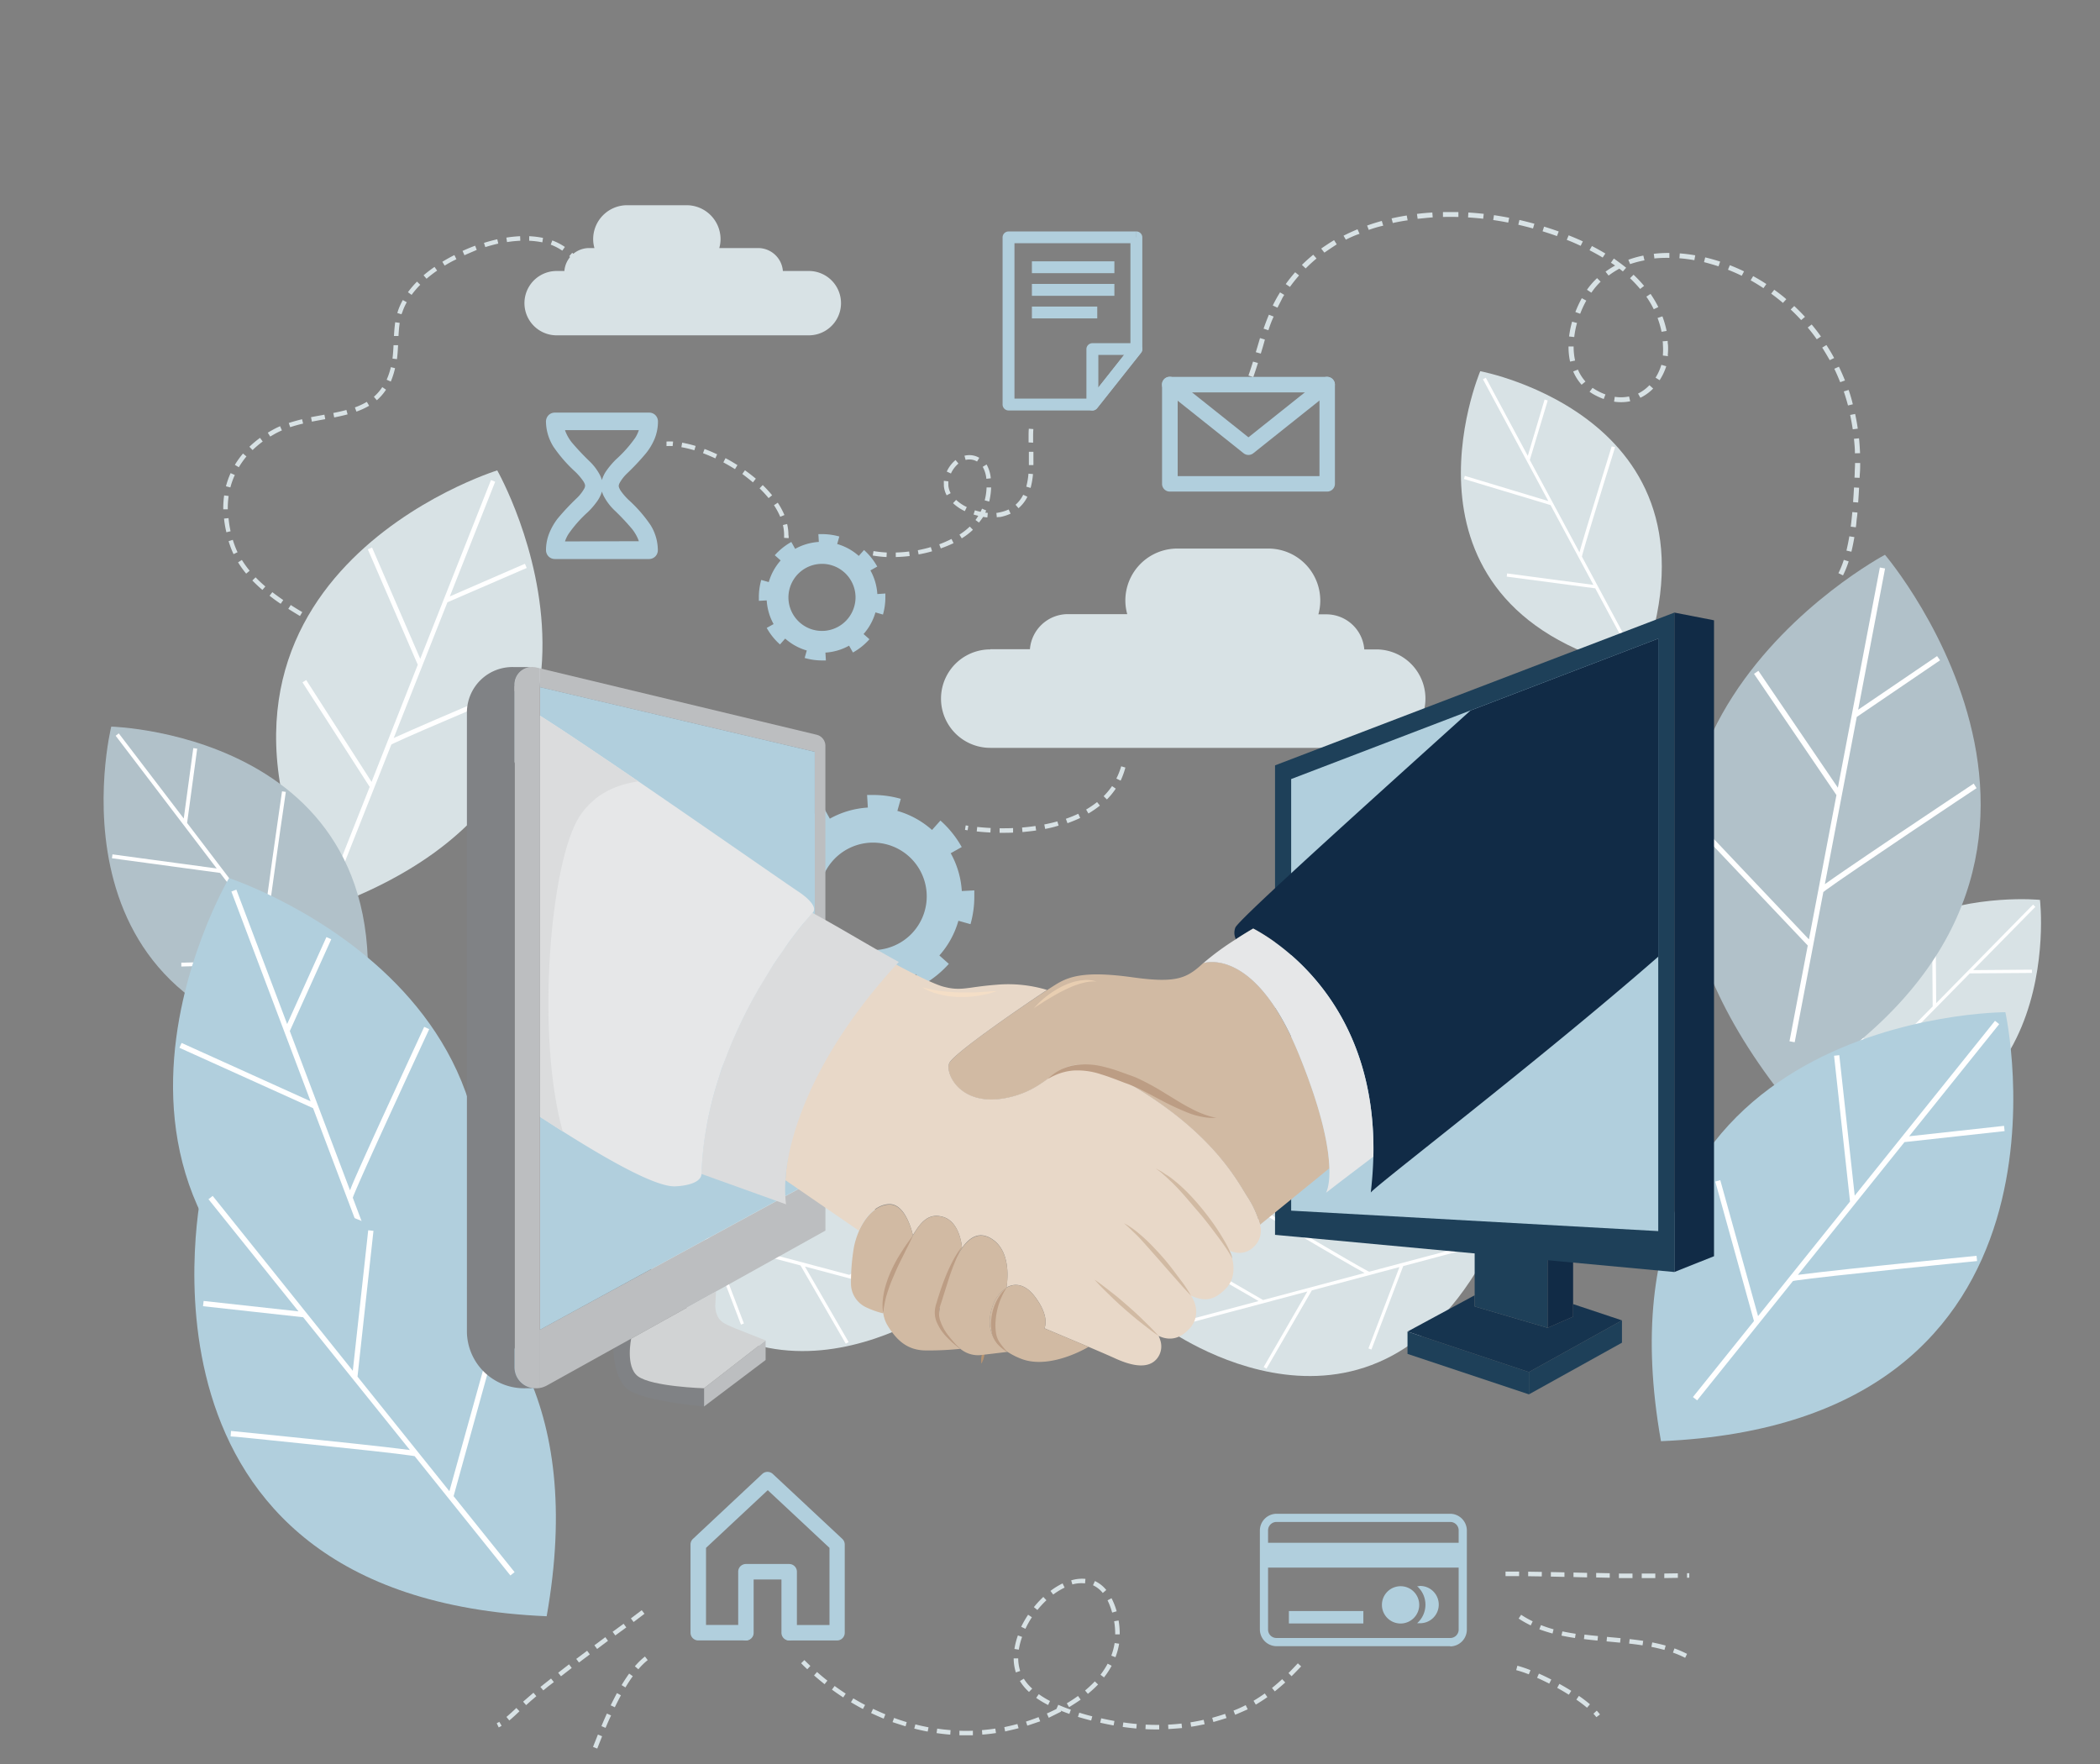<svg xmlns="http://www.w3.org/2000/svg" viewBox="0 0 500 420"><rect x="0" y="0" width="500" height="420" fill="#808080" stroke="none"/><defs><style>.cls-1{fill:#d8e2e5;}.cls-2{fill:#fff;}.cls-3{fill:#b1c1c9;}.cls-4{fill:#b1cfdd;}.cls-5{fill:#808285;}.cls-6{fill:#d4d6d8;}.cls-7{fill:#112b46;}.cls-8{fill:#b7babc;}.cls-9{fill:#a1cfe2;}.cls-10{fill:#b79370;}.cls-11{fill:#1e4059;}.cls-12{fill:#16344f;}.cls-13{fill:#bcbec0;}.cls-14{fill:#d1d3d4;}.cls-15{fill:#d1baa3;}.cls-16{fill:#e6e7e8;}.cls-17{fill:#e8d8c8;}.cls-18{fill:#dbdcdd;}.cls-19{fill:#bc9d84;}.cls-20{fill:#e8ceb1;}.cls-21{fill:#f4dec6;}</style></defs><title>landing-banner</title><g id="OBJECTS"><path class="cls-1" d="M277.47,316.12s49.77,36.62,78.09-20.79C302.44,259.61,277.47,316.12,277.47,316.12Z"/><path class="cls-2" d="M302.11,289.8s5.83,3.46,11.71,6.9c2.94,1.73,5.89,3.45,8.13,4.73,1.13.64,2.07,1.18,2.75,1.55l.2.11-24.17,6.44-12.8-7.42-.39.67,12.13,7-20.42,5.44.2.75,31.83-8.48-10.41,18,.67.39,10.8-18.64,20.86-5.55-7.38,19.36.71.27,7.57-19.87,13.83-3.69-.2-.75L326,302.79l-.4-.19c-1.77-.93-7.56-4.3-12.9-7.44-2.67-1.56-5.22-3.07-7.11-4.19l-2.27-1.34-.85-.5Z"/><path class="cls-1" d="M225.47,310.18s-49.76,36.61-78.09-20.79C200.51,253.67,225.47,310.18,225.47,310.18Z"/><path class="cls-2" d="M200.84,283.86s-5.84,3.45-11.72,6.9c-2.94,1.72-5.89,3.45-8.13,4.73L178.25,297l-.21.11,24.17,6.43L215,296.16l.39.68-12.13,7,20.41,5.43-.2.76-31.82-8.48,10.41,18-.68.39L190.6,301.3l-20.85-5.56,7.37,19.37-.7.27-7.58-19.88L155,291.82l.2-.75,21.71,5.78.39-.19c1.77-.93,7.57-4.31,12.9-7.44l7.12-4.19,2.26-1.34.85-.5Z"/><path class="cls-1" d="M118.39,112s-82,25.32-41.33,104.44C160.89,186.58,118.39,112,118.39,112Z"/><path class="cls-2" d="M127.44,161.25s-8.69,3.66-17.41,7.38c-4.35,1.86-8.72,3.73-12,5.18-1.65.72-3,1.33-4,1.78l-.29.14,12.79-32.33,18.88-8.17-.43-1L107.1,142l10.8-27.3-1-.4-16.84,42.56L88.58,130.36l-1,.43,11.89,27.48-11,27.89L72.91,161.91l-.89.56,16,24.89-7.33,18.51,1,.4,11.49-29,.54-.28c2.5-1.21,11.06-4.89,19-8.26,4-1.69,7.75-3.3,10.56-4.49l3.37-1.42,1.27-.53Z"/><path class="cls-3" d="M26.49,173s-18,72.3,59,77.53C101,174.92,26.49,173,26.49,173Z"/><path class="cls-2" d="M67.15,188.41s-1.18,8.1-2.32,16.24c-.57,4.07-1.13,8.15-1.54,11.24-.2,1.54-.36,2.84-.46,3.77l0,.28-18.28-24,2.4-17.69-.93-.13-2.27,16.76L28.28,174.61l-.74.57,24.06,31.6-24.82-3.36-.12.93,25.74,3.49,15.77,20.7-25,.67,0,.91,25.63-.68,10.46,13.73.75-.56L63.65,221.05c0-.1,0-.27,0-.52.22-2.41,1.33-10.42,2.37-17.81.52-3.69,1-7.24,1.41-9.86.19-1.31.34-2.38.45-3.14l.17-1.17Z"/><path class="cls-4" d="M54.53,209.07S3.61,295.28,100.8,331.58C149.72,240.1,54.53,209.07,54.53,209.07Z"/><path class="cls-2" d="M101,244.49s-4.62,10-9.22,20c-2.3,5-4.59,10.06-6.3,13.88-.85,1.92-1.56,3.52-2,4.68l-.15.35L69,245.49l9.87-21.86-1.15-.51-9.35,20.7-12.1-32-1.18.45,18.86,49.94L43.24,248.32l-.52,1.15,31.82,14.38L86.9,296.56l-32.43-8.73L54.15,289l33.28,9,8.2,21.7,1.18-.44L84,285.18a6.81,6.81,0,0,1,.24-.66c1.21-3,5.71-12.91,9.89-22,2.09-4.56,4.1-8.93,5.6-12.16.74-1.61,1.36-2.94,1.79-3.87s.67-1.44.67-1.45Z"/><path class="cls-1" d="M485.71,214.26S424.24,208,429,271.84C492.91,275.62,485.71,214.26,485.71,214.26Z"/><path class="cls-2" d="M477.86,249.45h-13.6c-3.4,0-6.82,0-9.4.06-1.3,0-2.38,0-3.15.07h-.24L469,231.76l14.79-.11v-.78l-14,.11,14.82-15.06-.55-.54L461,238.85l-.16-20.77H460l.16,21.54L445,255l-3.48-20.43-.75.13,3.58,21-10.05,10.2.56.55,15.76-16,.43,0c2-.1,8.71-.14,14.9-.15h11.87Z"/><path class="cls-3" d="M448.8,132.09S360.36,179,424.28,260.74C513.78,208.28,448.8,132.09,448.8,132.09Z"/><path class="cls-2" d="M469.93,186.57s-9.15,6.09-18.32,12.25c-4.58,3.09-9.17,6.19-12.62,8.56-1.73,1.18-3.17,2.19-4.19,2.92l-.31.22,7.6-39.82,19.83-13.49-.71-1-18.79,12.77,6.41-33.63-1.24-.23-10,52.43-18.92-27.83-1.05.71,19.63,28.87-6.55,34.36-23.09-24.38-.89.84,23.7,25-4.35,22.8,1.24.23,6.82-35.76c.1-.09.28-.23.56-.44,2.6-1.93,11.6-8,19.92-13.61l11.13-7.45,3.55-2.36,1.33-.88Z"/><path class="cls-1" d="M352.44,88.38s-24.17,56.86,38.22,71.2C413.19,99.66,352.44,88.38,352.44,88.38Z"/><path class="cls-2" d="M383.73,106.29s-2,6.47-4,13c-1,3.26-2,6.53-2.73,9-.37,1.23-.67,2.27-.87,3a2,2,0,0,0-.06.23l-11.83-22,4.27-14.17-.75-.23-4,13.42-10-18.61-.68.37,15.57,29-19.88-6-.22.74,20.63,6.22,10.2,19-20.54-2.73-.1.76,21.08,2.79,6.77,12.61.69-.37-10.63-19.79.1-.43c.5-1.93,2.45-8.35,4.27-14.26.91-3,1.79-5.8,2.44-7.89.33-1,.59-1.91.78-2.51s.29-.94.29-1Z"/><path class="cls-1" d="M235.77,154.57h9.45a9.08,9.08,0,0,1,9-8.35h14.17a12.18,12.18,0,0,1-.45-3.27,12.37,12.37,0,0,1,12.34-12.34H302A12.37,12.37,0,0,1,314.35,143a12.18,12.18,0,0,1-.45,3.27h1.93a9.06,9.06,0,0,1,9,8.35h2.84a11.72,11.72,0,0,1,0,23.44h-91.9a11.72,11.72,0,0,1,0-23.44Z"/><path class="cls-4" d="M208.89,141.44a13.23,13.23,0,0,0-1.65-5.63l1.63-.91a15.15,15.15,0,0,0-3.15-3.94l-1.25,1.4a13.11,13.11,0,0,0-5.14-2.83l.51-1.79h0a15.37,15.37,0,0,0-4.11-.57c-.29,0-.59,0-.88,0l.11,1.86a13.32,13.32,0,0,0-5.64,1.65l-.91-1.64a15.36,15.36,0,0,0-3.94,3.16l1.4,1.24a13.34,13.34,0,0,0-2.83,5.15l-1.79-.51v0a15,15,0,0,0-.57,4.11c0,.29,0,.58,0,.87l1.87-.11a13.26,13.26,0,0,0,1.64,5.64l-1.64.91a15,15,0,0,0,3.16,3.94l1.24-1.4a13.26,13.26,0,0,0,5.14,2.84l-.51,1.79h.05a14.94,14.94,0,0,0,4.11.58q.45,0,.9,0l-.11-1.87a13.23,13.23,0,0,0,5.63-1.65l.92,1.63a15.14,15.14,0,0,0,3.93-3.16l-1.4-1.24a13.28,13.28,0,0,0,2.83-5.15l1.79.51h0a15,15,0,0,0,.57-4.11c0-.3,0-.6,0-.9ZM192.44,153.8h0l.09-.32Zm10.95-9.39a8,8,0,0,1-7.68,5.81,8.17,8.17,0,0,1-2.17-.3,8,8,0,0,1-5.82-7.68,7.86,7.86,0,0,1,.31-2.18,8,8,0,0,1,7.67-5.81,7.85,7.85,0,0,1,2.18.3,8,8,0,0,1,5.82,7.68A7.86,7.86,0,0,1,203.39,144.41Z"/><path class="cls-4" d="M229,212.15a21.15,21.15,0,0,0-2.64-9l2.62-1.47a24.08,24.08,0,0,0-5.07-6.31l-2,2.24a21.17,21.17,0,0,0-8.25-4.54l.81-2.87h0a23.94,23.94,0,0,0-6.6-.92c-.48,0-.95,0-1.42,0l.18,3a21.2,21.2,0,0,0-9.05,2.64l-1.46-2.63a24.46,24.46,0,0,0-6.32,5.06l2.25,2a21,21,0,0,0-4.55,8.26l-2.88-.82v.05a24.33,24.33,0,0,0-.92,6.6c0,.47,0,.94,0,1.4l3-.17a21,21,0,0,0,2.63,9l-2.63,1.46a24.5,24.5,0,0,0,5.06,6.33l2-2.25A21.15,21.15,0,0,0,202,233.8l-.82,2.87.08,0a23.82,23.82,0,0,0,6.59.92c.49,0,1,0,1.46,0l-.18-3a21.17,21.17,0,0,0,9-2.65l1.46,2.62a24.5,24.5,0,0,0,6.32-5.07l-2.25-2a21.07,21.07,0,0,0,4.53-8.26l2.88.81h0a23.93,23.93,0,0,0,.91-6.6c0-.48,0-1,0-1.44ZM202.58,232h0l.15-.53Zm17.58-15.08a12.79,12.79,0,1,1,.49-3.5A12.48,12.48,0,0,1,220.16,216.91Z"/><path class="cls-5" d="M81.49,339.07v.11H80.33A6.42,6.42,0,0,0,81.49,339.07Z"/><path class="cls-6" d="M320.79,272.47c.16,5.51-1,7.41-1,7.41s-3.07-1.29-4.09-3.24Z"/><path class="cls-7" d="M332,280.58c-4.13,1.69-7.5-3.94-7.5-3.94l-.16-.22,9.81-7.47q-.13,5.24-.79,10.93A9.33,9.33,0,0,1,332,280.58Z"/><path class="cls-8" d="M156,283.4a21.35,21.35,0,0,0,4.71-3.91l-4.32-5.33-2.15,3Z"/><path class="cls-1" d="M192.58,64.52H186.4a5.92,5.92,0,0,0-5.88-5.46h-9.26a7.88,7.88,0,0,0,.3-2.13,8.09,8.09,0,0,0-8.06-8.07H149.29a8.09,8.09,0,0,0-8.06,8.07,7.88,7.88,0,0,0,.3,2.13h-1.27a5.93,5.93,0,0,0-5.88,5.46h-1.85a7.66,7.66,0,1,0,0,15.32h60.05a7.66,7.66,0,0,0,0-15.32Z"/><path class="cls-9" d="M319.24,284.6a.41.41,0,0,1,.21.1"/><path class="cls-10" d="M234.41,321l0,.17a3.72,3.72,0,0,1,0,.44c0,.18,0,.39,0,.61a5.94,5.94,0,0,1-.09.69,6.56,6.56,0,0,1-.17.67c-.06.21-.16.4-.22.57a3.36,3.36,0,0,1-.2.39l-.1.15,0-.17a2.45,2.45,0,0,1,0-.44,4.36,4.36,0,0,1,0-.62,5.52,5.52,0,0,1,.09-.68,6.56,6.56,0,0,1,.17-.67c.06-.21.16-.41.22-.57s.16-.3.2-.4Z"/><path class="cls-4" d="M316,115.2v-1.84h-35.6V93.43h33.76V115.2H316v0h1.84V91.58a1.82,1.82,0,0,0-.54-1.3,1.85,1.85,0,0,0-1.3-.54H278.52a1.84,1.84,0,0,0-1.84,1.84V115.2a1.84,1.84,0,0,0,1.84,1.84H316a1.85,1.85,0,0,0,1.3-.54,1.82,1.82,0,0,0,.54-1.3Z"/><path class="cls-4" d="M277.38,93l18.72,14.92a1.86,1.86,0,0,0,2.3,0L317.12,93a1.82,1.82,0,0,0,.29-2.58,1.84,1.84,0,0,0-2.59-.3l-17.57,14-17.58-14A1.84,1.84,0,1,0,277.38,93Z"/><path class="cls-4" d="M477.47,241s-100.13,0-82,102.14C499.16,338.74,477.47,241,477.47,241Z"/><path class="cls-2" d="M470.6,299s-10.94,1.09-21.93,2.24c-5.49.57-11,1.16-15.16,1.64-2.08.24-3.82.45-5.06.61l-.38.06,25.38-31.62,23.84-2.62-.14-1.25-22.59,2.48L476,243.84l-1-.79L441.6,284.68l-3.67-33.45-1.25.14,3.8,34.71-21.89,27.28-9-32.37-1.19.33,9.21,33.22-14.53,18.09,1,.79L426.9,305l.69-.12c3.21-.49,14-1.65,24-2.69l13.32-1.36,4.24-.42,1.59-.16Z"/><path class="cls-4" d="M48.16,282.68s100.12,0,82,102.14C26.47,380.43,48.16,282.68,48.16,282.68Z"/><path class="cls-2" d="M55,340.7S66,341.79,77,342.94c5.5.57,11,1.16,15.16,1.64,2.08.24,3.83.45,5.07.62l.37.05L72.18,313.63,48.34,311l.14-1.25,22.59,2.48L49.64,285.53l1-.79L84,326.38l3.67-33.46,1.25.14-3.8,34.71L107,355.05l9-32.36,1.19.32L108,356.23l14.52,18.09-1,.79-22.79-28.4-.69-.12c-3.21-.49-14-1.65-24-2.68l-13.31-1.37-4.25-.42L54.91,342Z"/><path class="cls-4" d="M149.64,119a15,15,0,0,1-1.83-2.12,4,4,0,0,1-.41-.79,2.53,2.53,0,0,1-.09-.38,2,2,0,0,1,.19-.66,9.51,9.51,0,0,1,1.76-2.29,57.79,57.79,0,0,0,4.58-4.88,14.38,14.38,0,0,0,2-3.35,11,11,0,0,0,.82-4.19,2.15,2.15,0,0,0-.61-1.49,2.08,2.08,0,0,0-1.47-.61H132.09a2.11,2.11,0,0,0-1.48.61,2.2,2.2,0,0,0-.62,1.49,11.6,11.6,0,0,0,1.77,6,33.9,33.9,0,0,0,5.22,6,14.5,14.5,0,0,1,1.83,2.13,3.59,3.59,0,0,1,.42.78,1.62,1.62,0,0,1,.08.38,1.83,1.83,0,0,1-.18.66,9.8,9.8,0,0,1-1.77,2.29,58,58,0,0,0-4.58,4.88,14.57,14.57,0,0,0-1.95,3.36A10.86,10.86,0,0,0,130,131a2.16,2.16,0,0,0,.62,1.49,2.11,2.11,0,0,0,1.48.61h22.45a2.08,2.08,0,0,0,1.47-.61,2.11,2.11,0,0,0,.61-1.49,11.4,11.4,0,0,0-1.75-6A33.17,33.17,0,0,0,149.64,119ZM136.11,105.3a10.23,10.23,0,0,1-1.4-2.38c-.07-.17-.12-.34-.19-.51h17.59a8.68,8.68,0,0,1-.83,1.78,30.2,30.2,0,0,1-4.63,5.21,20.14,20.14,0,0,0-2.34,2.78,7.49,7.49,0,0,0-.85,1.67,2.54,2.54,0,0,0-.14.47,8.31,8.31,0,0,0-.4-1.06,12.83,12.83,0,0,0-2.53-3.41A59.77,59.77,0,0,1,136.11,105.3Zm-1.59,23.61a8,8,0,0,1,.83-1.76,29.78,29.78,0,0,1,4.61-5.22,18.37,18.37,0,0,0,2.36-2.78,7.94,7.94,0,0,0,.85-1.67,3.1,3.1,0,0,0,.15-.46,6.25,6.25,0,0,0,.38,1,13.13,13.13,0,0,0,2.54,3.42,55.79,55.79,0,0,1,4.27,4.53,10.34,10.34,0,0,1,1.41,2.38c.06.17.12.34.19.51Z"/><path class="cls-4" d="M270.56,56.52h-1.41V82.61L259.41,94.9H241.54v-37h29V56.52h0V55.11H240.12a1.42,1.42,0,0,0-1.41,1.41v39.8a1.43,1.43,0,0,0,1.41,1.41h20a1.41,1.41,0,0,0,1.11-.54L271.67,84a1.38,1.38,0,0,0,.31-.87V56.52a1.4,1.4,0,0,0-.42-1,1.41,1.41,0,0,0-1-.41Z"/><path class="cls-4" d="M260.09,96.32h1.42V84.51h6.13L259,95.44l1.1.88h0l1.11.87L271.67,84a1.41,1.41,0,0,0,.17-1.49,1.45,1.45,0,0,0-1.28-.8H260.09a1.42,1.42,0,0,0-1,.42,1.4,1.4,0,0,0-.42,1V96.32a1.41,1.41,0,0,0,2.52.87Z"/><polyline class="cls-4" points="245.69 65.04 265.33 65.04 265.33 62.22 245.69 62.22"/><polyline class="cls-4" points="245.69 70.43 265.33 70.43 265.33 67.6 245.69 67.6"/><polyline class="cls-4" points="245.69 75.81 261.25 75.81 261.25 72.99 245.69 72.99"/><path class="cls-1" d="M438.81,137l-1.09-.53A21.52,21.52,0,0,0,439,133.3l1.16.36A22.73,22.73,0,0,1,438.81,137Zm2-5.64-1.18-.27c.25-1.05.48-2.19.69-3.4l1.2.19C441.31,129.12,441.07,130.29,440.81,131.36Zm1.05-5.81-1.21-.16c.1-.72.18-1.44.25-2.16.05-.44.09-.87.13-1.31l1.21.11c0,.44-.08.88-.13,1.32C442,124.08,442,124.82,441.86,125.55Zm-.65-6c.09-1.19.16-2.36.22-3.49l1.21.07c-.06,1.13-.13,2.31-.22,3.51Zm.34-5.83.05-1c0-.83.08-1.65.08-2.48l1.22,0c0,.84,0,1.69-.08,2.53l-.06,1Zm.1-5.79c0-1.15-.12-2.32-.23-3.46l1.2-.11c.12,1.17.2,2.36.25,3.54ZM298.4,89.79l-1.15-.38c.38-1.09.74-2.2,1.09-3.32l1.17.34C299.15,87.57,298.79,88.69,298.4,89.79Zm142.73,12.43c-.17-1.15-.38-2.3-.62-3.42l1.19-.24c.25,1.16.46,2.33.63,3.5ZM384.84,95.7l-.54-.07.17-1.15a9.91,9.91,0,0,0,3.4-.08l.27,1.14A11,11,0,0,1,384.84,95.7Zm-3-.7a14.65,14.65,0,0,1-1.84-.8,11.7,11.7,0,0,1-1.53-.92l.72-.94a11.73,11.73,0,0,0,1.38.83,13.65,13.65,0,0,0,1.68.74Zm8.73-.29-.56-1a9.64,9.64,0,0,0,2.71-2l.89.8A10.9,10.9,0,0,1,390.56,94.71ZM300.19,84.19,299,83.85c.34-1.11.68-2.24,1-3.36l1.16.35C300.87,82,300.53,83.08,300.19,84.19Zm76.38,7.41a11.58,11.58,0,0,1-2-3.16L375.7,88a10.28,10.28,0,0,0,1.79,2.84ZM440,96.54c-.3-1.13-.64-2.25-1-3.34l1.15-.36c.39,1.12.73,2.27,1,3.42Zm-44.82-6-1-.62a12.29,12.29,0,0,0,1.38-3.06l1.17.34A13.83,13.83,0,0,1,395.14,90.54ZM373.83,86.1a16.19,16.19,0,0,1-.37-3.61h1.21a15.74,15.74,0,0,0,.35,3.36ZM302,78.63l-1.15-.38c.43-1.22.84-2.3,1.27-3.32l1.13.45C302.79,76.37,302.38,77.44,302,78.63ZM438.14,91c-.43-1.08-.9-2.16-1.4-3.2l1.1-.49c.51,1.07,1,2.17,1.44,3.28Zm-41-6.2-1.21-.15,0-.27a14.07,14.07,0,0,0,0-2.25c0-.29,0-.58-.07-.86l1.21-.1c0,.3,0,.59.07.9a15.3,15.3,0,0,1-.05,2.44Zm-93-11.55-1.1-.51c.41-.84.85-1.66,1.3-2.42l.43-.71,1,.6-.42.69C305,71.66,304.56,72.45,304.16,73.27Zm70.66,7-1.21-.14a23.4,23.4,0,0,1,.72-3.52l1.17.31A21.41,21.41,0,0,0,374.82,80.23Zm60.85,5.51c-.56-1-1.16-2-1.79-3l1-.61c.65,1,1.26,2,1.84,3.09ZM395.61,79a21.75,21.75,0,0,0-.95-3.29l1.15-.39a22.93,22.93,0,0,1,1,3.47ZM307.13,68.31l-1-.67a36,36,0,0,1,2.24-2.82l.93.76C308.54,66.45,307.8,67.37,307.13,68.31ZM432.56,80.78c-.68-1-1.4-1.9-2.15-2.8l.94-.72c.77.92,1.52,1.88,2.21,2.86Zm-56.33-6.07-1.14-.42A26.23,26.23,0,0,1,376.62,71l1.07.57A24.59,24.59,0,0,0,376.23,74.71Zm17.52-1.08a23.76,23.76,0,0,0-1.76-3l1-.65a26.22,26.22,0,0,1,1.85,3.13Zm35.1,2.58c-.79-.86-1.63-1.71-2.5-2.52l.85-.83c.88.82,1.74,1.69,2.56,2.58Zm-118-12.32-.87-.82c.85-.84,1.76-1.66,2.7-2.42l.78.9A34,34,0,0,0,310.9,63.89Zm68,5.77-1-.67a17.88,17.88,0,0,1,2.41-2.77l.84.85A16.07,16.07,0,0,0,378.92,69.66Zm11.66-.86a31.87,31.87,0,0,0-2.41-2.56l.84-.83a31.11,31.11,0,0,1,2.51,2.66Zm34,3.32c-.9-.76-1.84-1.5-2.8-2.2l.73-.93c1,.72,2,1.47,2.87,2.25Zm-109.21-12-.73-.94c1-.69,2-1.36,3.07-2l.63,1C317.33,58.8,316.33,59.45,315.38,60.12ZM383,65.61l-.73-.93a21.46,21.46,0,0,1,2.28-1.45c-.31-.22-.63-.45-1-.67l.7-1c1,.7,2,1.44,2.93,2.19l-.78.88-.84-.66A20.76,20.76,0,0,0,383,65.61Zm36.87,3c-.44-.3-.9-.58-1.36-.87s-1.11-.67-1.69-1l.6-1q.9.5,1.74,1c.47.29.94.58,1.4.89Zm-99.4-11.49-.58-1c1.07-.54,2.19-1.06,3.33-1.53l.48,1.08C322.55,56.05,321.46,56.55,320.43,57.07Zm67.68,5.82-.45-1.09a24.45,24.45,0,0,1,3.57-1l.27,1.14A23.24,23.24,0,0,0,388.11,62.89Zm26.55,2.72c-1.07-.52-2.17-1-3.28-1.44l.45-1.08c1.14.44,2.27.94,3.38,1.47Zm-33.11-4.34c-1-.6-2.05-1.18-3.13-1.74l.57-1c1.11.57,2.18,1.17,3.2,1.78Zm27.58,2.09c-1.15-.37-2.31-.7-3.45-1l.28-1.13c1.18.28,2.37.62,3.56,1Zm-83.25-8.62-.42-1.09c1.13-.4,2.31-.77,3.5-1.1l.34,1.13C328.14,54,327,54.35,325.88,54.74Zm68,6.8-.16-1.16a30.1,30.1,0,0,1,3.71-.2v1.17A29.65,29.65,0,0,0,393.84,61.54Zm9.5.36c-1.2-.21-2.39-.37-3.56-.46l.09-1.16c1.21.09,2.44.25,3.68.46Zm-27.07-3.42c-1.06-.49-2.18-1-3.31-1.42l.45-1.08c1.16.46,2.29.94,3.38,1.44ZM331.62,53.1,331.33,52c1.18-.27,2.39-.5,3.61-.69l.21,1.15C334,52.61,332.77,52.84,331.62,53.1Zm39.09,3.11c-1.11-.4-2.27-.78-3.43-1.14l.36-1.11c1.18.36,2.36.75,3.48,1.15Zm-33.18-4.12-.16-1.16c1.2-.15,2.43-.26,3.66-.33l.09,1.16C339.91,51.84,338.71,52,337.53,52.09ZM365,54.4c-1.18-.33-2.35-.62-3.5-.89l.27-1.14c1.17.27,2.36.57,3.56.9Zm-21.44-2.74,0-1.17c1.21,0,2.45,0,3.68,0l0,1.17C345.93,51.63,344.71,51.63,343.52,51.66ZM359.1,53c-1.17-.23-2.37-.44-3.57-.61l.18-1.16c1.22.18,2.43.39,3.62.62Zm-9.56-1.24.07-1.16c1,.06,2,.14,2.95.24l.71.07-.13,1.17-.7-.08C351.48,51.91,350.51,51.83,349.54,51.77Z"/><path class="cls-1" d="M74.2,148.3l-.92-.53.55-.93.91.53Zm-2.78-1.63c-.92-.55-1.85-1.12-2.78-1.71l.59-.91c.91.59,1.83,1.15,2.74,1.69Zm-4.59-2.91c-1-.65-1.83-1.28-2.65-1.92l.66-.85c.81.62,1.66,1.24,2.6,1.88Zm-4.35-3.3c-.87-.74-1.67-1.5-2.4-2.25l.78-.75c.7.73,1.48,1.46,2.32,2.18Zm-3.87-3.88a24.79,24.79,0,0,1-1.93-2.69l.91-.57a24,24,0,0,0,1.85,2.57Zm-3-4.64c-.26-.55-.5-1.12-.71-1.68l-.17-.49c-.11-.31-.21-.61-.3-.92l1-.32c.09.29.19.59.29.89l.17.47a16.78,16.78,0,0,0,.67,1.59Zm-.71-5.45-1,.24a25.27,25.27,0,0,1-.56-3.26l1.07-.11A25.66,25.66,0,0,0,54.9,126.49Zm-.66-5.23H53.16a21.25,21.25,0,0,1,.21-3.31l1.07.15A19.25,19.25,0,0,0,54.24,121.26Zm.61-5.21-1.05-.27a19.08,19.08,0,0,1,1.11-3.13l1,.44A18.23,18.23,0,0,0,54.85,116.05Zm2-4.81-.93-.56a20.89,20.89,0,0,1,1.94-2.7l.82.7A19.61,19.61,0,0,0,56.87,111.24Zm3.28-4.09-.75-.78a25.1,25.1,0,0,1,2.53-2.12l.64.87A24.27,24.27,0,0,0,60.15,107.15ZM84.86,98l-.36-1a16.63,16.63,0,0,0,2.84-1.32l.55.93A17.74,17.74,0,0,1,84.86,98Zm-2.1.66c-.93.25-1.94.48-3.19.73l-.21-1.06c1.22-.24,2.21-.47,3.12-.72Zm-5.32,1.14-.5.09c-.89.16-1.78.32-2.68.5l-.21-1.06c.9-.18,1.8-.34,2.69-.5l.5-.1ZM89.72,95.3l-.7-.83a11.26,11.26,0,0,0,2-2.3l.89.61A12.23,12.23,0,0,1,89.72,95.3Zm-25.39,8.64-.57-.92c.38-.23.78-.46,1.18-.68a17.78,17.78,0,0,1,1.75-.86l.43,1a18.27,18.27,0,0,0-1.66.81Zm7.84-3.09c-1.14.27-2.15.55-3.07.86l-.35-1c1-.32,2-.61,3.17-.89Zm20.89-10-1-.44a16.7,16.7,0,0,0,1-3l1,.25A18.3,18.3,0,0,1,93.06,90.81Zm1.46-5.34-1.07-.13c.13-1.07.2-2.16.25-3.19l1.08,0C94.73,83.25,94.66,84.37,94.52,85.47Zm46.83-18.23L140,65.63l-.72-.84.81-.71.73.85,1.39,1.6ZM94.88,80,93.8,80c.06-1,.13-2.13.3-3.28l1.07.16C95,78,94.93,79.1,94.88,80ZM137.8,63.19A27.51,27.51,0,0,0,135.53,61l.71-.81a27.9,27.9,0,0,1,2.36,2.31ZM95.6,74.83l-1-.3.15-.49a14.9,14.9,0,0,1,1.16-2.6l.94.52a13.15,13.15,0,0,0-1.07,2.42C95.69,74.53,95.65,74.68,95.6,74.83Zm38.28-15.15a13,13,0,0,0-2.76-1.43l.38-1a13.9,13.9,0,0,1,3,1.55ZM98,70.21l-.87-.64a22.44,22.44,0,0,1,2.16-2.52l.77.76A20.39,20.39,0,0,0,98,70.21ZM129.13,57.7a21.09,21.09,0,0,0-3.13-.38l0-1.08a21.76,21.76,0,0,1,3.29.4Zm-27.57,8.67-.71-.82c.81-.69,1.69-1.37,2.61-2l.62.88Q102.73,65.36,101.56,66.37Zm22.32-9.05a27.29,27.29,0,0,0-3.16.32l-.16-1.07a31.41,31.41,0,0,1,3.28-.33Zm-18,5.93-.56-.92c.93-.57,1.9-1.11,2.87-1.6l.48,1C107.7,62.17,106.76,62.7,105.85,63.25ZM118.64,58c-1,.22-2,.5-3.09.83l-.32-1c1.07-.34,2.14-.62,3.17-.86Zm-8.07,2.74-.44-1c1-.45,2-.87,3-1.24l.38,1C112.56,59.92,111.56,60.33,110.57,60.78Z"/><path class="cls-1" d="M213.28,132.63l0-1.08a31.14,31.14,0,0,0,3.18-.24l.13,1.08C215.47,132.52,214.36,132.6,213.28,132.63Zm-2.2,0a28.86,28.86,0,0,1-3.28-.36l.18-1.06a29.18,29.18,0,0,0,3.15.34Zm7.65-.56-.2-1.06c1-.2,2.08-.45,3.09-.75l.31,1A31.1,31.1,0,0,1,218.73,132Zm5.28-1.47-.38-1a29.6,29.6,0,0,0,2.92-1.28l.49,1A31.83,31.83,0,0,1,224,130.57Zm5-2.4-.57-.91a15.51,15.51,0,0,0,2.46-1.92l.75.77A15.75,15.75,0,0,1,229,128.17Zm4.12-3.75-.87-.64c.23-.31.45-.64.66-1-.38-.09-.76-.19-1.12-.31l.32-1q.66.21,1.35.36c.12-.24.24-.49.35-.75l1,.44-.24.5.61.07-.1,1.07c-.34,0-.69-.07-1-.13A15.13,15.13,0,0,1,233.08,124.42Zm4.21-1.26-.11-1.07c.24,0,.47-.06.69-.11a9.64,9.64,0,0,0,2.24-.71l.46,1a10.85,10.85,0,0,1-2.49.8C237.83,123.09,237.56,123.13,237.29,123.16Zm-7.62-1.49a10.82,10.82,0,0,1-2.81-1.9l.74-.78a10.07,10.07,0,0,0,2.54,1.71ZM242.5,121l-.7-.82a7.61,7.61,0,0,0,1.82-2.38l1,.47A8.39,8.39,0,0,1,242.5,121Zm-7-1.59-1.05-.28a14,14,0,0,0,.45-3.08l1.08,0A16.29,16.29,0,0,1,235.53,119.42Zm-10.1-1.48a5.68,5.68,0,0,1-.67-2.25c0-.15,0-.29,0-.44a6.61,6.61,0,0,1,0-.76l1.07.13a4.44,4.44,0,0,0,0,.63c0,.12,0,.24,0,.35a4.67,4.67,0,0,0,.55,1.83Zm19.95-1.77-1-.29a17.11,17.11,0,0,0,.52-3.09l1.08.09A18.43,18.43,0,0,1,245.38,116.17ZM234.85,114a7.21,7.21,0,0,0-.87-2.85l.92-.56a8.13,8.13,0,0,1,1,3.29Zm-8.43-1.26-1-.46a7.79,7.79,0,0,1,2.09-2.75l.69.84A6.81,6.81,0,0,0,226.42,112.72Zm19.63-2-1.08,0c0-.35,0-.7,0-1,0-.73,0-1.45,0-2.17l1.08,0c0,.73,0,1.46,0,2.2C246.06,110,246.06,110.33,246.05,110.69Zm-13.42-.85a3.59,3.59,0,0,0-2.72-.38l-.28-1a4.69,4.69,0,0,1,3.53.49Zm12.27-4.55c0-.43,0-.85,0-1.26,0-.71,0-1.39.06-2l1.08.08c-.05.61-.06,1.27-.06,2,0,.4,0,.82,0,1.24Z"/><path class="cls-1" d="M187.77,128.13l-1.08-.07c0-.23,0-.46,0-.68a10.22,10.22,0,0,0-.28-2.37l1-.25a11.29,11.29,0,0,1,.31,2.62C187.79,127.63,187.79,127.88,187.77,128.13Zm-2-5.09a16.94,16.94,0,0,0-1.49-2.75l.9-.6a18.07,18.07,0,0,1,1.59,2.94ZM183,118.6a27.07,27.07,0,0,0-2.15-2.33l.75-.78a27.89,27.89,0,0,1,2.24,2.43Zm-3.73-3.75c-.79-.67-1.64-1.33-2.53-2l.63-.88c.91.65,1.78,1.32,2.59,2ZM175,111.7c-.9-.56-1.83-1.1-2.77-1.61l.51-1c1,.51,1.92,1.07,2.84,1.65Zm-4.68-2.56c-1-.46-2-.88-2.94-1.24l.37-1c1,.37,2,.8,3,1.27Zm-5-1.93a26.94,26.94,0,0,0-3.09-.74l.19-1.07a29.22,29.22,0,0,1,3.21.78Zm-5.17-1a14.29,14.29,0,0,0-1.46,0l0-1.08a13.76,13.76,0,0,1,1.57,0Z"/><path class="cls-1" d="M238.81,198.29H238l0-1.08c1.05,0,2.13,0,3.21-.05l0,1.08C240.45,198.28,239.63,198.29,238.81,198.29Zm-3-.07c-1.1-.06-2.19-.14-3.26-.26l.12-1.07c1,.11,2.12.2,3.2.25Zm7.63-.11-.09-1.08c1.08-.09,2.16-.21,3.19-.37l.16,1.07C245.66,197.89,244.57,198,243.46,198.11Zm-13.05-.42-.63-.1.17-1.07.62.1Zm18.46-.33-.21-1.06c1.07-.21,2.12-.45,3.11-.73l.3,1C251.05,196.89,250,197.15,248.87,197.36Zm5.29-1.41-.36-1a30.26,30.26,0,0,0,2.95-1.2l.46,1A32.34,32.34,0,0,1,254.16,196Zm5-2.27-.54-.93a23.9,23.9,0,0,0,2.61-1.78l.67.84A22.74,22.74,0,0,1,259.16,193.68Zm4.4-3.34-.77-.77a16.83,16.83,0,0,0,2-2.41l.89.61A17.75,17.75,0,0,1,263.56,190.34Zm3.26-4.48-1-.49a16.89,16.89,0,0,0,1.15-2.92l1,.3A18.23,18.23,0,0,1,266.82,185.86Z"/><rect class="cls-4" x="306.88" y="383.58" width="17.73" height="2.96"/><path class="cls-4" d="M337.91,377.67a4.07,4.07,0,0,0-.5,0,5.89,5.89,0,0,1,0,8.81,4.07,4.07,0,0,0,.5,0,4.44,4.44,0,1,0,0-8.87Z"/><path class="cls-4" d="M337.91,382.1a4.44,4.44,0,1,1-4.43-4.43A4.43,4.43,0,0,1,337.91,382.1Z"/><rect class="cls-4" x="300.97" y="367.33" width="47.29" height="5.91"/><path class="cls-4" d="M345.3,391v-1H303.92a2,2,0,0,1-2-2V364.37a2,2,0,0,1,2-2H345.3a2,2,0,0,1,2,2V388a2,2,0,0,1-2,2v2a4,4,0,0,0,3.95-3.95V364.37a4,4,0,0,0-3.95-3.95H303.92a4,4,0,0,0-3.95,3.95V388a4,4,0,0,0,3.95,3.95H345.3Z"/><path class="cls-4" d="M187.9,390.59h11.39a1.84,1.84,0,0,0,1.84-1.84v-21a1.86,1.86,0,0,0-.58-1.35L184,350.94a1.84,1.84,0,0,0-2.51,0L165,366.39a1.83,1.83,0,0,0-.59,1.35v21a1.84,1.84,0,0,0,1.84,1.84h11.4a1.85,1.85,0,0,0,0-3.69h-9.55V368.54l14.7-13.74,14.7,13.74V386.9H187.9a1.85,1.85,0,0,0,0,3.69Z"/><path class="cls-4" d="M179.44,388.75V376.06h6.62v12.69a1.84,1.84,0,1,0,3.68,0V374.22a1.84,1.84,0,0,0-1.84-1.84H177.6a1.89,1.89,0,0,0-1.31.54,1.86,1.86,0,0,0-.53,1.3v14.53a1.84,1.84,0,1,0,3.68,0Z"/><path class="cls-1" d="M230.07,413.16c-.55,0-1.1,0-1.64,0l0-1.08q1.6.06,3.21,0l0,1.08C231.16,413.15,230.61,413.16,230.07,413.16Zm-3.82-.15c-1.1-.09-2.19-.21-3.26-.37l.16-1.07c1,.16,2.11.28,3.18.36Zm7.63,0-.08-1.08c1.06-.08,2.13-.21,3.18-.37l.16,1.07C236.07,412.79,235,412.92,233.88,413Zm-13-.73c-1.07-.2-2.15-.44-3.2-.71l.27-1c1,.26,2.08.49,3.13.69Zm18.45,0-.21-1.06c1-.21,2.07-.46,3.12-.74l.28,1C241.41,411.78,240.34,412,239.29,412.25Zm36.2-.51c-.93,0-1.87,0-2.8-.07l.05-1.08c.92.05,1.83.07,2.75.07H276v1.08Zm2.65-.06-.05-1.08c1.06-.06,2.14-.14,3.19-.26l.12,1.07C280.32,411.53,279.23,411.62,278.14,411.68Zm-7.62-.16c-1.07-.1-2.17-.22-3.25-.38l.15-1.07c1.07.16,2.14.28,3.19.37Zm13.05-.4-.17-1.07c1.06-.16,2.12-.37,3.15-.6l.23,1.06C285.73,410.74,284.65,411,283.57,411.12Zm-68-.12c-1-.32-2.09-.66-3.1-1l.37-1c1,.37,2,.7,3,1Zm29-.13-.33-1c1-.32,2-.68,3-1.06l.39,1C246.66,410.17,245.62,410.54,244.58,410.87Zm20.54-.08-1.47-.28-1.73-.37.24-1.05,1.71.36,1.44.28ZM288.9,410l-.28-1c1-.28,2.06-.59,3.07-.94l.34,1C291,409.38,290,409.7,288.9,410Zm-29.1-.35c-1.08-.27-2.14-.57-3.15-.87l.32-1c1,.31,2,.6,3.1.87Zm-49.4-.45c-1-.41-2-.86-3-1.33l.47-1c1,.46,1.94.89,2.93,1.3Zm39.29-.23-.44-1c.78-.34,1.54-.7,2.28-1.07h0l.44-1c.92.41,1.92.8,3,1.17l-.36,1c-.71-.25-1.4-.51-2.06-.78l.12.23C251.7,408,250.7,408.5,249.69,409Zm44.4-.68-.4-1c1-.39,2-.83,2.9-1.31l.49,1C296.12,407.4,295.11,407.86,294.09,408.27Zm-88.63-1.39c-1-.51-1.92-1.05-2.85-1.6l.56-.93c.91.54,1.85,1.07,2.8,1.57Zm49.09-.42-.55-.93c.94-.56,1.84-1.15,2.67-1.75l.63.88C256.44,405.27,255.52,405.88,254.55,406.46Zm-5-.52a25.08,25.08,0,0,1-2.84-1.7l.62-.89A22.22,22.22,0,0,0,250,405Zm49.46-.08-.55-.93c.9-.53,1.8-1.12,2.68-1.75l.62.88C300.86,404.71,299.93,405.31,299,405.86Zm-98.24-1.73c-.91-.6-1.82-1.22-2.69-1.86l.64-.87c.86.63,1.75,1.24,2.64,1.82Zm58.28-.82-.7-.83a27,27,0,0,0,2.32-2.17l.78.74A27.47,27.47,0,0,1,259,403.31ZM245,402.84a11.39,11.39,0,0,1-2.16-2.6l.93-.55a10.5,10.5,0,0,0,2,2.36Zm58.54-.11-.68-.84c.8-.64,1.59-1.33,2.42-2.09l.73.79C305.13,401.37,304.32,402.07,303.5,402.73ZM196.33,401c-.85-.68-1.7-1.38-2.51-2.09l.71-.82c.8.71,1.63,1.4,2.47,2.06Zm66.55-1.6-.86-.65a19.73,19.73,0,0,0,1.71-2.64l.95.5A19.71,19.71,0,0,1,262.88,399.36Zm44.66-.28-.76-.77c.75-.74,1.48-1.52,2.23-2.32l.79.73C309.05,397.54,308.3,398.32,307.54,399.08Zm-65.67-.92a11.46,11.46,0,0,1-.52-3.35h1.08a10.28,10.28,0,0,0,.47,3Zm-49.66-.76c-.5-.47-1-.94-1.46-1.43l.77-.75c.47.47.94.93,1.43,1.39Zm73.39-2.86-1-.38a15.89,15.89,0,0,0,.79-3l1.07.16A16.53,16.53,0,0,1,265.6,394.54Zm-23-1.8-1.07-.17a17.45,17.45,0,0,1,.83-3.23l1,.36A16.19,16.19,0,0,0,242.58,392.74Zm24-3.65-1.08,0v-.26a17.46,17.46,0,0,0-.25-2.86l1.06-.18a17.52,17.52,0,0,1,.27,3Zm-22.46-1.32-1-.48a24.38,24.38,0,0,1,1.65-2.87l.9.6A21.66,21.66,0,0,0,244.17,387.77Zm20.66-3.86-.1-.33a15.53,15.53,0,0,0-1-2.59l.95-.5a16,16,0,0,1,1.12,2.77l.1.34ZM247,383.33l-.84-.68a23.71,23.71,0,0,1,2.25-2.43l.74.79A22.62,22.62,0,0,0,247,383.33Zm3.76-3.68-.65-.86A17.38,17.38,0,0,1,253,377l.48,1A17.1,17.1,0,0,0,250.77,379.65Zm11.81-.37a6.65,6.65,0,0,0-2.33-1.84l.45-1a7.63,7.63,0,0,1,2.71,2.13Zm-7.23-2-.3-1a8.79,8.79,0,0,1,3.4-.36l-.1,1.08A7.89,7.89,0,0,0,255.35,377.24Z"/><path class="cls-1" d="M392.89,375.73h-2v-1.08h3.23v1.08Zm3.37,0v-1.08l3.23-.05,0,1.08Zm-7.57,0-3.24,0v-1.08l3.24,0Zm-5.41-.07-3.24-.07,0-1.08,3.23.07Zm18.39,0,0-1.08.54,0,0,1.08Zm-23.79-.09-3.24-.08,0-1.08,3.24.08Zm-5.39-.12-3.24-.07,0-1.08,3.24.07Zm-5.4-.11-3.24-.05v-1.08l3.25.05Zm-5.4-.07h-3.23v-1.08h3.24Z"/><path class="cls-1" d="M401.23,394.72a23.35,23.35,0,0,0-2.91-1.24l.36-1a25.49,25.49,0,0,1,3,1.3Zm-4.93-1.88c-1-.27-2-.51-3.11-.73l.2-1.06c1.15.23,2.19.47,3.2.75Zm-5.22-1.09c-1.05-.16-2.12-.3-3.19-.42l.12-1.07c1.09.12,2.17.26,3.23.42Zm-5.34-.64-2.61-.25-.61-.05.1-1.08.61.06,2.62.24Zm-5.38-.5c-1.08-.1-2.16-.22-3.23-.35l.13-1.07c1.06.13,2.13.24,3.21.34ZM375,390c-1.15-.17-2.21-.36-3.22-.57l.22-1c1,.2,2,.39,3.16.56Zm-5.35-1.07c-1.1-.3-2.16-.64-3.14-1l.39-1a29.13,29.13,0,0,0,3,1ZM364.46,387a24.19,24.19,0,0,1-2.88-1.63l.6-.9a22.82,22.82,0,0,0,2.75,1.56Z"/><path class="cls-1" d="M380.09,408.85c-.21-.27-.44-.54-.7-.82l.79-.73c.28.3.54.6.77.9Zm-2.23-2.25c-.74-.63-1.59-1.27-2.54-1.93l.61-.89c1,.68,1.86,1.35,2.63,2Zm-4.33-3.1c-.87-.55-1.8-1.1-2.77-1.63l.52-.95c1,.55,1.93,1.1,2.83,1.66Zm-4.66-2.64c-1-.5-2-1-2.9-1.38l.44-1c1,.43,1.95.9,2.95,1.41ZM364,398.65a28.08,28.08,0,0,0-3-1l.28-1.05a28.28,28.28,0,0,1,3.13,1.06Z"/><path class="cls-1" d="M118.74,411.29l-.47-1c.21-.1.41-.21.61-.33l.55.93C119.2,411.05,119,411.18,118.74,411.29Zm2.52-1.66-.68-.83c.76-.63,1.5-1.34,2.21-2l.15-.14.74.78-.14.14C122.81,408.26,122.06,409,121.26,409.63Zm4-3.66-.71-.81q1.21-1.08,2.46-2.13l.69.83C126.87,404.55,126.06,405.25,125.25,406Zm4.1-3.49-.69-.83,2.53-2,.67.85C131,401.12,130.18,401.79,129.35,402.48Zm4.21-3.36-.67-.85c.86-.67,1.71-1.33,2.58-2l.65.86C135.26,397.8,134.41,398.46,133.56,399.12Zm4.28-3.28-.65-.86,2.59-1.94.65.86Zm4.32-3.23-.65-.87,2.6-1.94.64.87Zm4.33-3.22-.64-.87,2.62-1.91.64.87Zm4.36-3.19-.65-.87q1.31-1,2.58-1.95l.66.85C152.59,384.9,151.72,385.55,150.85,386.2Z"/><path class="cls-1" d="M142.2,416.33l-1-.4.05-.14,1.11-2.8,1,.41c-.4,1-.77,1.94-1.1,2.79Zm2-4.93-1-.41c.41-1,.84-2,1.3-3l1,.45C145,409.45,144.59,410.44,144.18,411.4Zm2.2-4.9-1-.47c.5-1,1-2,1.49-2.91l.95.52C147.37,404.52,146.87,405.49,146.38,406.5Zm2.53-4.72-.93-.56c.6-1,1.21-1.93,1.8-2.75l.87.63C150.08,399.9,149.49,400.8,148.91,401.78Zm3.05-4.34-.82-.7a16.25,16.25,0,0,1,2.4-2.33l.66.85A15.13,15.13,0,0,0,152,397.44Z"/><polygon class="cls-11" points="386.18 314.38 386.18 319.69 364.03 331.99 364.03 326.68 386.18 314.38"/><polygon class="cls-11" points="364.03 326.68 364.03 331.99 335.12 322.35 335.12 317.04 364.03 326.68"/><polygon class="cls-12" points="386.18 314.38 364.03 326.68 335.12 317.04 351.11 308.4 351.11 311.06 368.46 316.15 374.55 313.49 374.55 310.5 386.18 314.38"/><polygon class="cls-7" points="374.55 310.5 374.55 313.49 368.46 316.15 368.46 297.63 374.55 297.96 374.55 310.5"/><polygon class="cls-11" points="368.46 297.63 368.46 316.15 351.11 311.06 351.11 308.4 351.11 296.66 368.46 297.63"/><polygon class="cls-7" points="408.1 299.1 398.65 302.86 398.65 145.85 408.1 147.69 408.1 299.1"/><polygon class="cls-11" points="303.58 294.01 303.58 182.23 398.65 145.86 398.65 302.86 303.58 294.01"/><polygon class="cls-4" points="394.82 152.05 394.82 293.12 307.42 288.25 307.42 185.49 350.1 169.16 394.82 152.05"/><polygon class="cls-13" points="182.29 319.14 182.29 323.81 167.62 334.88 167.62 330.54 182.29 319.14"/><path class="cls-5" d="M167.62,330.54v4.34s-14.37-1.22-18.15-4.07c-3.1-2.35-3.42-8.54-3.45-9.71l4.26-2.37s-1.43,6.67,1.59,8.94C155.16,330.16,167.62,330.54,167.62,330.54Z"/><path class="cls-13" d="M146,321.1l-15.8,8.78a5.22,5.22,0,0,1-1.63.58V316.6L194,281h2.53V293l-26,14.47-20.2,11.23Z"/><path class="cls-13" d="M196.52,177.53V281H194V179l-65.4-15.38v-4.48l65.8,15.79A2.72,2.72,0,0,1,196.52,177.53Z"/><polygon class="cls-4" points="193.99 179 193.99 280.94 128.59 316.59 128.59 163.61 193.99 179"/><path class="cls-14" d="M182.29,319.14l-14.67,11.4s-12.46-.38-15.75-2.87c-3-2.27-1.59-8.94-1.59-8.94l20.2-11.23-.19,3.52c.25,3.68,2.23,4.15,4.72,5.24Z"/><path class="cls-13" d="M128.59,316.6v13.86a5.62,5.62,0,0,1-.92.08,5,5,0,0,1-5.12-4.93V162.9a4.17,4.17,0,0,1,4.23-4.08,4.66,4.66,0,0,1,1,.12l.78.19V316.6Z"/><path class="cls-5" d="M127.67,330.54h-2.61a13.63,13.63,0,0,1-13.89-13.36V169.45a10.84,10.84,0,0,1,11-10.63h4.57a4.17,4.17,0,0,0-4.23,4.08V325.61A5,5,0,0,0,127.67,330.54Z"/><path class="cls-15" d="M269.65,232.69c10.62,1.49,13,.16,16.83-3.38,0,0,12.18-4.37,22.81,21.77,5.63,13.82,7.09,22.23,7.23,27.08l-4,3.26L300,291.61a23.18,23.18,0,0,0-3.14-6.84c-2.82-4.63-8.86-15.31-27.17-26.24s-16.09-.87-28.35,2.51-16.39-5.16-15.35-7.82c.84-2.17,15.08-12,22.12-16.69,1.57-1.05,2.8-1.83,3.41-2.21C254.88,232.25,259,231.22,269.65,232.69Z"/><path class="cls-7" d="M394.82,152.05v75.73c-28.55,24.95-68.35,55.31-68.45,56.19.35-3,.55-5.84.62-8.58.58-25.37-10.66-40.24-19.58-48a48.64,48.64,0,0,0-9-6.31s-1.82,1-4.15,2.54a3.41,3.41,0,0,1-.11-2.81c.47-.91,5.63-5.85,13.29-12.91,11.16-10.31,27.65-25.16,42.69-38.74Z"/><path class="cls-16" d="M298.38,221.08c6.32,3.35,29.43,18.18,28.61,54.31l-7.71,5.86L315.71,284s.93-1.5.81-5.81c-.14-4.85-1.6-13.26-7.23-27.08-10.63-26.14-22.81-21.77-22.81-21.77a63.09,63.09,0,0,1,7.75-5.69C296.56,222.13,298.38,221.08,298.38,221.08Z"/><path class="cls-17" d="M298.38,297a4.78,4.78,0,0,1-4.48,1.15,7.25,7.25,0,0,1-1.13-.34,9.69,9.69,0,0,1,.61,1.81h0c.47,1.91.7,5-1.59,7.26s-4.25,3.15-7.5,1.91c-.24-.09-.48-.2-.74-.31a7,7,0,0,1,1.2,3,5.83,5.83,0,0,1-1.67,5c-2.23,2.39-4.48,2.49-6.15,2a7.28,7.28,0,0,1-1.09-.42,5.59,5.59,0,0,1,.44,1.12,4.61,4.61,0,0,1-.82,4.31c-2.06,2.51-5.89,1.76-9.81,0-1.36-.63-3.83-1.69-6.48-2.82-5-2.1-10.5-4.42-10.5-4.42s1.48-2.73-2.4-7.71c-2.2-2.83-4.64-3.13-6.64-2,0-.16,1.6-8.26-3.43-11.54-3-1.93-5.31-.48-7.15,2.13,0,0-.38-6.36-4.7-7.45-3.19-.82-5,1.06-7,4.43,0,0-1.53-7.53-5.63-7.42-3,.07-5.67,2.79-7.22,6.33l-14.88-10.22-2.52-1.73H187c.49-9.19,4.36-28.76,25.69-51.79,5.21,2.85,9.74,5,11.71,5.58,4.44,1.23,5.68.16,12.77-.39a32,32,0,0,1,12.12,1.23c-7,4.65-22.46,15.3-23.3,17.47-1,2.66,3.1,11.21,15.35,7.82s10-13.43,28.35-2.51,24.35,21.61,27.17,26.24a23.18,23.18,0,0,1,3.14,6.84A5.27,5.27,0,0,1,298.38,297Z"/><path class="cls-15" d="M259.18,320.68s-9.12,5.58-16.1,2.82a16.84,16.84,0,0,1-2.25-1.06.37.37,0,0,1-.12-.07l-.85-.5c-4.19-2.76-4.93-6.55-3.65-10.56a8.42,8.42,0,0,1,3.41-4.71h0a3.24,3.24,0,0,1,.53-.26c1.89-.84,4.1-.37,6.11,2.22,3.88,5,2.4,7.71,2.4,7.71S254.22,318.58,259.18,320.68Z"/><path class="cls-15" d="M239.86,321.87l-.36.05-5.82.7a6.59,6.59,0,0,1-4.15-.86,7.85,7.85,0,0,1-.84-.58c-1.8-1.48-4.08-3.55-4.67-5.1-1-2.67-.22-6.75,1.77-12.18a29.91,29.91,0,0,1,3.27-6.72,10.62,10.62,0,0,1,.8-1c1.71-1.93,3.81-2.77,6.35-1.11,4.48,2.92,3.69,9.68,3.48,11.21,0,.19-.05.31-.05.33h0a8.42,8.42,0,0,0-3.41,4.71C234.93,315.32,235.67,319.11,239.86,321.87Z"/><path class="cls-15" d="M228.69,321.18l-.33,0a73.23,73.23,0,0,1-8.17.35c-3.93-.1-6.57-2.13-8.9-6a7.2,7.2,0,0,1-.73-1.69,7.74,7.74,0,0,1-.26-1.2c-.59-4.37,2.14-9.63,4.76-14.35.85-1.54,1.59-2.93,2.3-4.14.24-.4.48-.78.71-1.14,1.75-2.65,3.48-4,6.29-3.29,3.69.93,4.5,5.71,4.66,7.08,0,.23,0,.37,0,.37a29.91,29.91,0,0,0-3.27,6.72c-2,5.43-2.76,9.51-1.77,12.18C224.61,317.63,226.89,319.7,228.69,321.18Z"/><path class="cls-15" d="M215.06,298.3c-2.62,4.72-5.35,10-4.76,14.35l-.25,0h0a21.57,21.57,0,0,1-3.84-1.39,6.27,6.27,0,0,1-3.6-5.76,50.57,50.57,0,0,1,.7-8.52,18.91,18.91,0,0,1,1.2-3.85c1.55-3.54,4.17-6.26,7.22-6.33,3.54-.1,5.18,5.49,5.54,7,.06.25.09.39.09.41C216.65,295.37,215.91,296.76,215.06,298.3Z"/><path class="cls-18" d="M187,281.12a30.58,30.58,0,0,0,.15,5.62L167,279.5c1.18-34.84,26.43-62.16,26.43-62.16,6.76,3.66,14,8.12,20.57,11.7C192.71,252.07,187.45,271.93,187,281.12Z"/><path class="cls-16" d="M193.47,217.34l0,0-.13.14c-.15.18-.42.47-.78.9l-.22.26c-.28.32-.59.71-1,1.15l-.7.86c-.52.65-1.09,1.4-1.72,2.22l-.48.64c-.64.86-1.33,1.82-2,2.85l-1,1.42-.69,1c-.19.29-.38.59-.58.87L183,231.56l-.59.95c-.59,1-1.2,2-1.8,3l-.6,1.06c-.4.71-.81,1.44-1.21,2.2s-.74,1.39-1.11,2.11a.89.89,0,0,1-.08.17c-.2.39-.39.79-.59,1.18-1.36,2.78-2.69,5.74-3.89,8.85-.33.85-.65,1.72-1,2.59s-.64,1.86-.94,2.8c-.15.46-.29.92-.44,1.39a86.47,86.47,0,0,0-3.23,15.16c-.11,1-.21,1.93-.29,2.91-.09,1.17-.16,2.34-.2,3.53-.09,2.46-4.59,2.95-6.29,3-4.7.2-16.59-6.66-26.76-13.09-1.87-1.19-3.69-2.37-5.4-3.48V170.41c5.35,3.38,14.12,9.3,23.43,15.64,16.95,11.6,35.61,24.62,38.15,26.28C191.17,213,195,215.74,193.47,217.34Z"/><path class="cls-18" d="M152,186.05c-4.89.67-10.39,2.78-14,8.3-7.08,10.9-10.43,52.35-4,75.07-1.87-1.19-3.69-2.37-5.4-3.48V170.41C133.94,173.79,142.71,179.71,152,186.05Z"/><path class="cls-19" d="M249.46,256.87l.37-.32a12.81,12.81,0,0,1,1.08-.88,11.7,11.7,0,0,1,4.64-2,17.41,17.41,0,0,1,7.19.31,36.57,36.57,0,0,1,3.84,1.15l1.9.68.95.34,1,.38a59.42,59.42,0,0,1,7.11,3.86c2.17,1.3,4.14,2.59,5.94,3.48a23,23,0,0,0,4.45,1.87,8.71,8.71,0,0,0,1.33.32l.48.08-.49,0a8.2,8.2,0,0,1-1.4,0A18.1,18.1,0,0,1,283,265a62.92,62.92,0,0,1-6.37-2.95c-2.26-1.16-4.6-2.53-7-3.53l-.89-.36-1-.36-1.88-.72c-1.23-.46-2.44-.91-3.62-1.26a17.62,17.62,0,0,0-6.55-.94,13.1,13.1,0,0,0-4.59,1.18,12,12,0,0,0-1.22.62Z"/><path class="cls-15" d="M293.38,299.62l-.15-.29c-.11-.18-.23-.46-.44-.78-.39-.67-1-1.58-1.77-2.67s-1.7-2.31-2.7-3.63-2.1-2.7-3.24-4-2.28-2.69-3.38-3.92-2.16-2.36-3.14-3.25c-.47-.45-.91-.87-1.32-1.22s-.75-.69-1.06-.91l-1-.75,1.07.58c.35.19.74.46,1.19.77A13.48,13.48,0,0,1,279,280.6a39.79,39.79,0,0,1,3.42,3c1.19,1.18,2.38,2.51,3.52,3.88s2.22,2.8,3.18,4.17,1.77,2.71,2.45,3.87a24.89,24.89,0,0,1,1.45,2.89c.16.36.24.66.31.85Z"/><path class="cls-15" d="M283.56,308.49l-.7-.74c-.43-.48-1.09-1.14-1.81-2l-2.5-2.82-2.84-3.25c-1-1.12-1.94-2.2-2.86-3.23s-1.78-2-2.57-2.73-1.44-1.41-1.92-1.83l-.78-.66.9.49a23.76,23.76,0,0,1,2.2,1.56c.86.7,1.85,1.55,2.84,2.53s2,2.06,3,3.17,1.92,2.26,2.76,3.36,1.6,2.15,2.25,3,1.14,1.68,1.51,2.22Z"/><path class="cls-15" d="M275.85,318.07l-.72-.5c-.45-.33-1.11-.77-1.85-1.37s-1.64-1.26-2.55-2-1.88-1.58-2.84-2.41-1.9-1.69-2.76-2.51-1.65-1.61-2.33-2.27-1.21-1.26-1.59-1.66l-.59-.65.72.49c.45.34,1.11.78,1.86,1.38s1.63,1.25,2.55,2,1.87,1.58,2.83,2.41,1.89,1.68,2.75,2.5,1.65,1.61,2.33,2.27,1.21,1.27,1.6,1.67Z"/><path class="cls-20" d="M246.13,240.11l.48-.55c.32-.33.76-.83,1.36-1.35s1.31-1.12,2.13-1.69a21.85,21.85,0,0,1,2.68-1.61,18.32,18.32,0,0,1,2.93-1.15c.49-.12,1-.22,1.42-.31l1.3-.13a8.07,8.07,0,0,1,1.93.18l.71.16-.72,0a13.17,13.17,0,0,0-1.85.21l-1.2.3-1.31.43a29.56,29.56,0,0,0-2.74,1.22c-.92.44-1.81.95-2.65,1.44s-1.62.95-2.27,1.38-1.22.77-1.59,1Z"/><path class="cls-19" d="M228.69,321.18l-.95-.72a21.16,21.16,0,0,1-2.33-2.12,11.44,11.44,0,0,1-2.48-3.79,6,6,0,0,1-.33-2.65,6.11,6.11,0,0,1,.28-1.35l.37-1.23c.51-1.64,1.06-3.29,1.65-4.8a42,42,0,0,1,1.8-4,25.34,25.34,0,0,1,1.6-2.71c.45-.61.72-.95.72-.95s-.21.38-.54,1.06-.75,1.66-1.23,2.84-1,2.61-1.48,4.13-1,3.15-1.51,4.79l-.39,1.23a5.48,5.48,0,0,0-.05,3.4,11.72,11.72,0,0,0,2,3.7c.79,1,1.5,1.81,2,2.35Z"/><path class="cls-19" d="M239.64,306.59l-.36.65a15.72,15.72,0,0,0-.87,1.72,14.61,14.61,0,0,0-.87,2.53,16,16,0,0,0-.49,3,12.38,12.38,0,0,0,.11,3,5.51,5.51,0,0,0,1,2.35,15.38,15.38,0,0,0,1.19,1.5c.31.35.5.54.5.54l-.64-.38a9.14,9.14,0,0,1-1.52-1.29,5.81,5.81,0,0,1-1.45-2.52,10.76,10.76,0,0,1-.25-3.27,13.09,13.09,0,0,1,.65-3.19,12.27,12.27,0,0,1,1.24-2.54,10.81,10.81,0,0,1,1.22-1.57Z"/><path class="cls-19" d="M217.36,294.16,217,295c-.25.5-.57,1.22-1,2.05s-.9,1.83-1.43,2.87-1.05,2.17-1.54,3.31-1,2.28-1.35,3.37c-.19.54-.38,1.07-.52,1.58a11.57,11.57,0,0,0-.38,1.45c-.12.45-.18.87-.25,1.24a5.79,5.79,0,0,0-.14,1l-.1.86-.11-.86a9.37,9.37,0,0,1-.05-1,8.64,8.64,0,0,1,.06-1.31,13.42,13.42,0,0,1,.22-1.53,13.86,13.86,0,0,1,.38-1.68,26.65,26.65,0,0,1,1.27-3.52,36.55,36.55,0,0,1,1.69-3.31c.6-1,1.21-1.95,1.74-2.74s1-1.4,1.33-1.85Z"/><path class="cls-21" d="M219.64,235.06s.27.09.74.21,1.16.26,2,.43,1.78.28,2.81.38c.51.06,1.05.08,1.59.14s1.09.05,1.64.06c1.1,0,2.21,0,3.25,0,.51,0,1,0,1.49-.05l1.35-.09,2-.14.77,0-.74.24c-.47.12-1.14.38-2,.53l-1.34.27-1.52.21a30.29,30.29,0,0,1-3.34.13c-.57,0-1.14-.07-1.7-.11s-1.1-.13-1.63-.23a22.7,22.7,0,0,1-2.83-.73,13.9,13.9,0,0,1-1.89-.81C219.87,235.22,219.64,235.06,219.64,235.06Z"/></g></svg>